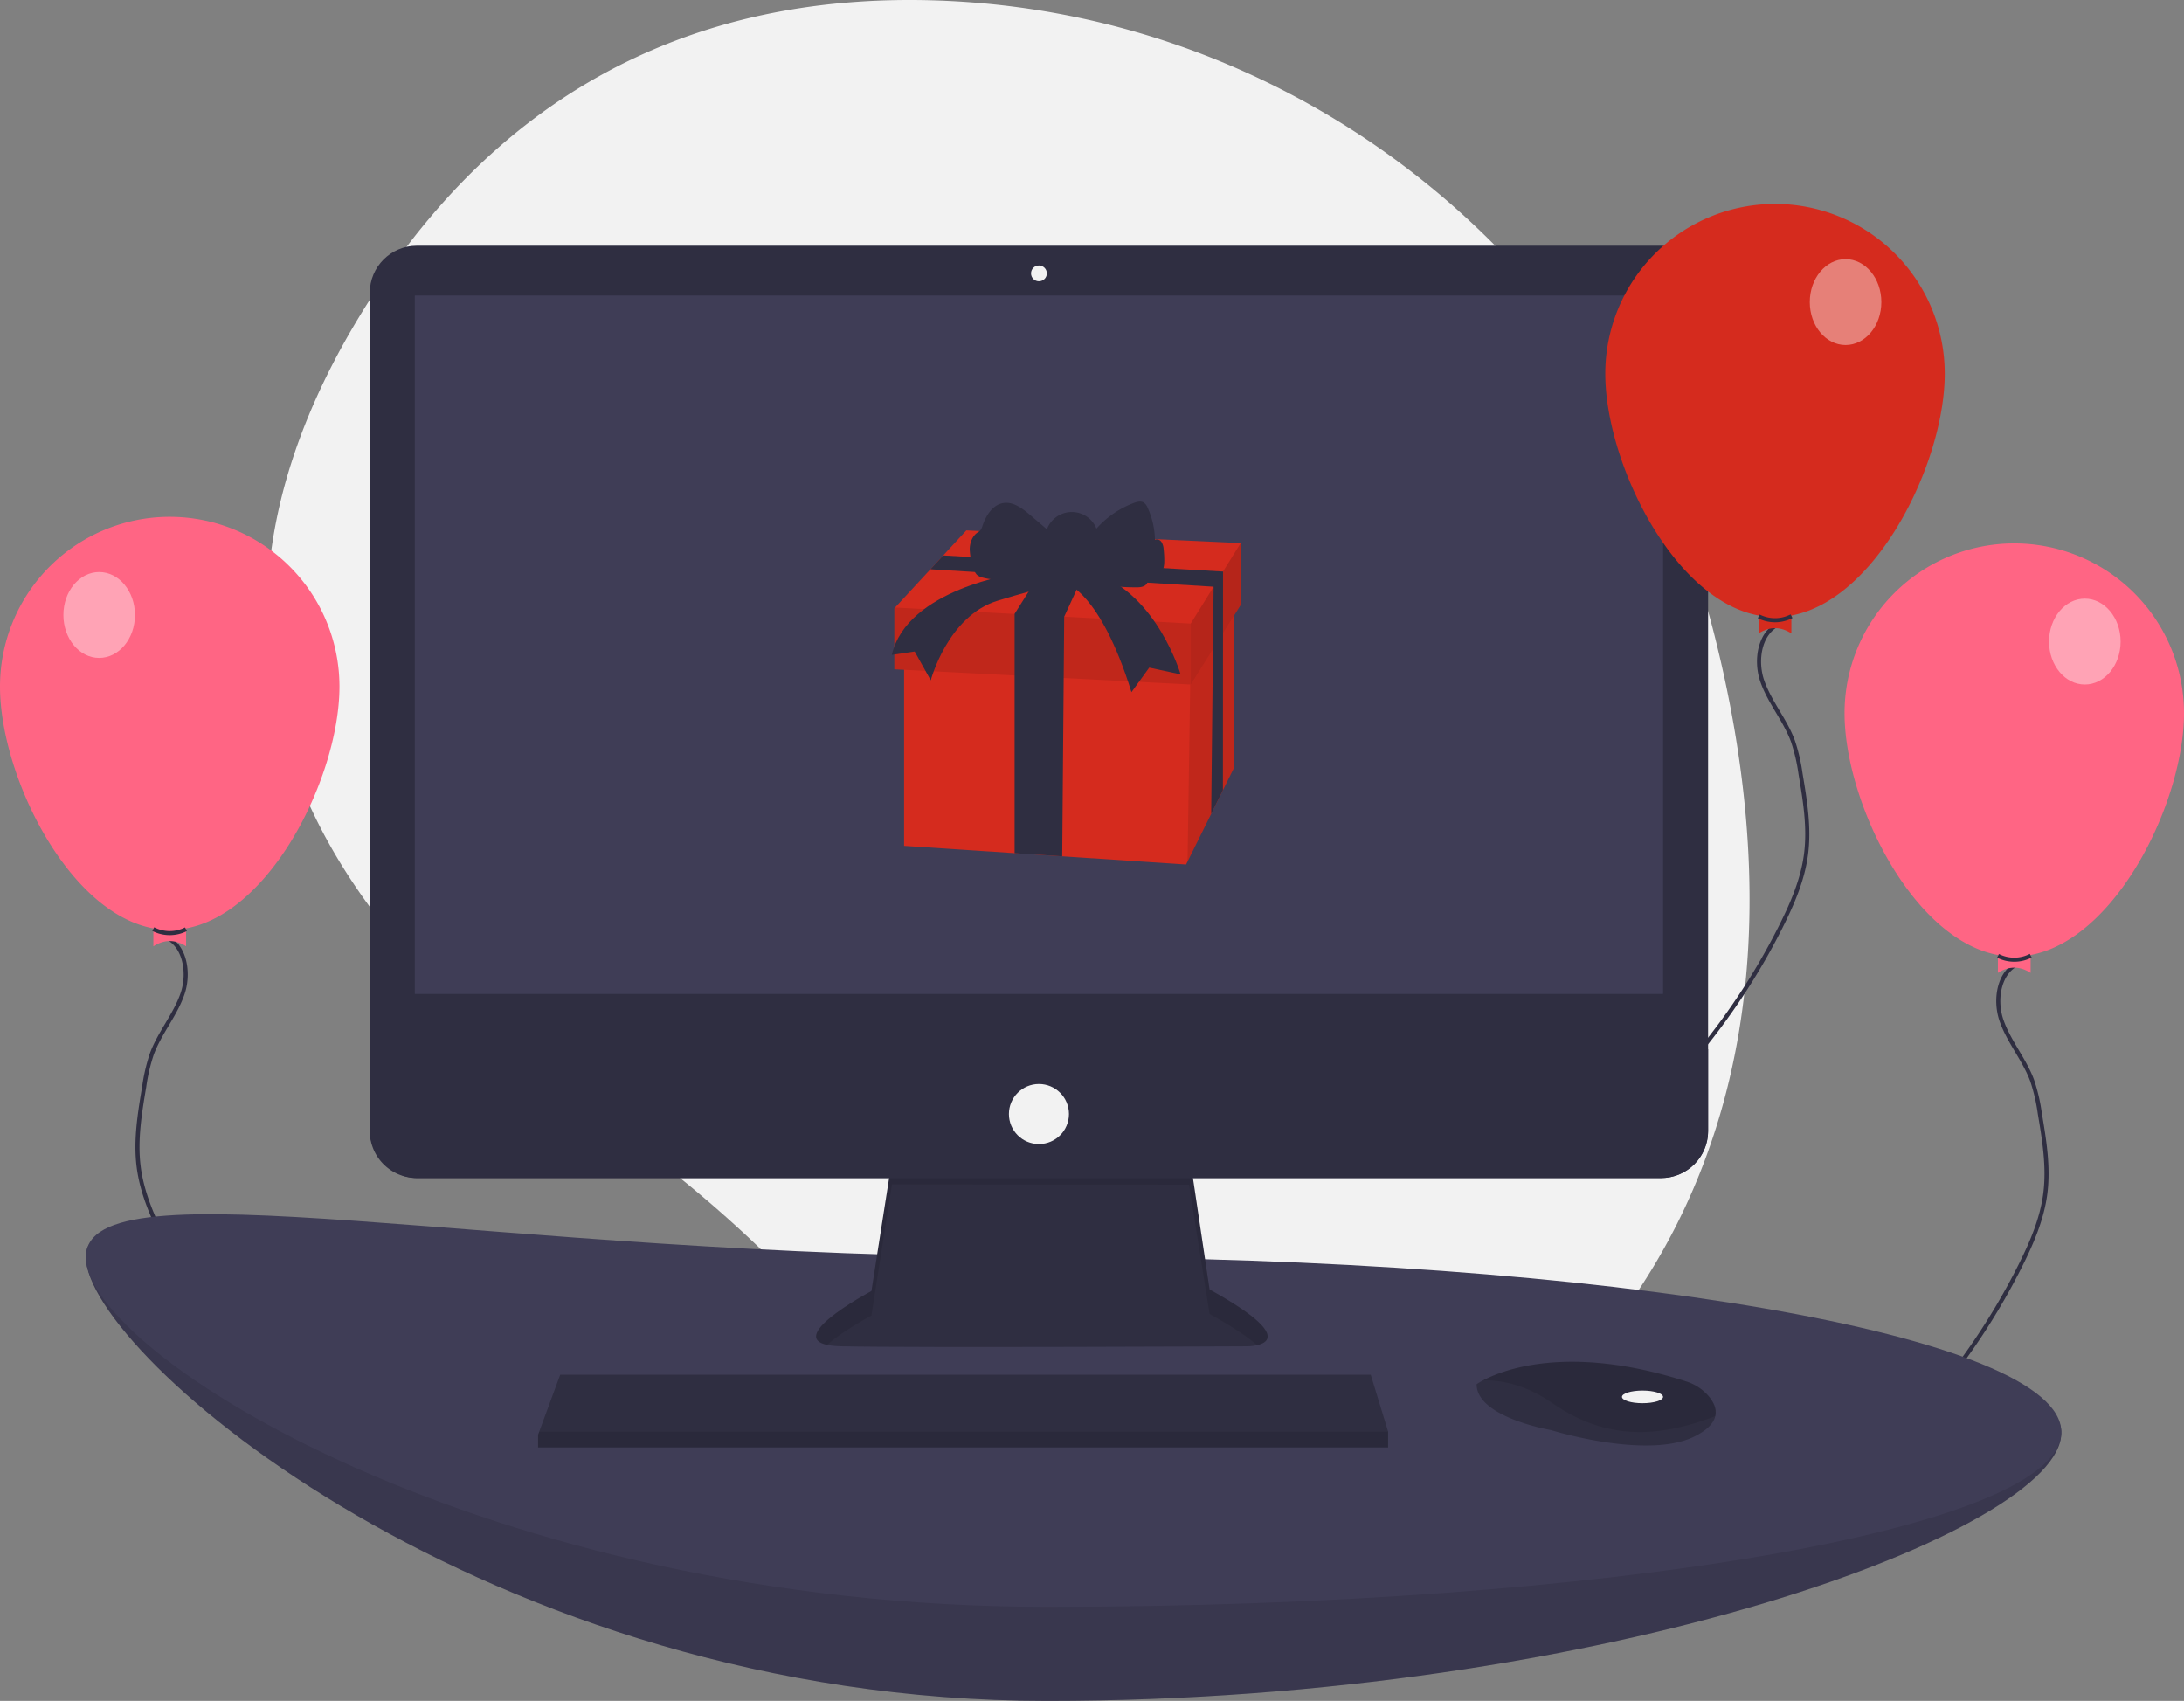 <svg id="f38ee091-c82c-4da1-851f-4c077abd9110" data-name="Layer 1" xmlns="http://www.w3.org/2000/svg" width="1068" height="831.714" viewBox="0 0 1068 831.714"><rect x="0" y="0" width="1068" height="831.714" fill="#808080" stroke="none"/><title>online wishes</title><path d="M904.085,343.53C859.168,166.908,703.968,39.412,521.796,34.299,425.488,31.595,324.144,63.536,250.359,175.31c-131.9,199.808,8.106,337.882,105.713,403.492a610.758,610.758,0,0,1,126.241,113.465c65.931,78.238,192.767,175.459,343.823,23.128C935.622,604.986,934.003,461.177,904.085,343.53Z" transform="translate(-66 -34.143)" fill="#f2f2f2"/><path d="M1134,382.857c0,45.84-37.16,119-83,119s-83-73.16-83-119a83,83,0,1,1,166,0Z" transform="translate(-66 -34.143)" fill="#ff6584"/><path d="M1054.074,504.809c-10.43,3.591-12.928,17.815-9.34,28.247s11.186,19.085,15.01,29.432a88.199,88.199,0,0,1,3.741,16.041c2.184,12.981,4.374,26.19,2.691,39.246-1.596,12.385-6.614,24.061-12.212,35.223a329.511,329.511,0,0,1-39.323,60.691" transform="translate(-66 -34.143)" fill="none" stroke="#2f2e41" stroke-width="2"/><path d="M1059,509.857q-8-5.134-16,0v-16h16Z" transform="translate(-66 -34.143)" fill="#ff6584"/><path d="M1043.042,501.518a17.6,17.6,0,0,0,16.029-.066" transform="translate(-66 -34.143)" fill="none" stroke="#2f2e41" stroke-width="2"/><ellipse cx="1019.5" cy="313.714" rx="17.5" ry="21" fill="#fff" opacity="0.4"/><path d="M66,369.857c0,45.84,37.16,119,83,119s83-73.16,83-119a83,83,0,0,0-166,0Z" transform="translate(-66 -34.143)" fill="#ff6584"/><path d="M145.926,491.809c10.43,3.591,12.928,17.815,9.34,28.247s-11.186,19.085-15.01,29.432a88.199,88.199,0,0,0-3.741,16.041c-2.184,12.981-4.374,26.19-2.691,39.246,1.596,12.385,6.614,24.061,12.212,35.223a329.511,329.511,0,0,0,39.323,60.691" transform="translate(-66 -34.143)" fill="none" stroke="#2f2e41" stroke-width="2"/><path d="M141,496.857q8-5.134,16,0v-16H141Z" transform="translate(-66 -34.143)" fill="#ff6584"/><path d="M156.958,488.518a17.6,17.6,0,0,1-16.029-.066" transform="translate(-66 -34.143)" fill="none" stroke="#2f2e41" stroke-width="2"/><ellipse cx="48.5" cy="300.714" rx="17.5" ry="21" fill="#fff" opacity="0.4"/><path d="M1074,734.857c0,47.22-222.067,131-496,131s-470-169.78-470-217,196.067,46,470,46S1074,687.637,1074,734.857Z" transform="translate(-66 -34.143)" fill="#3f3d56"/><path d="M1074,734.857c0,47.22-222.067,131-496,131s-470-169.78-470-217,196.067,46,470,46S1074,687.637,1074,734.857Z" transform="translate(-66 -34.143)" opacity="0.1"/><path d="M1074,734.357c0,47.22-222.067,85.5-496,85.5s-470-123.78-470-171,196.067,0,470,0S1074,687.137,1074,734.357Z" transform="translate(-66 -34.143)" fill="#3f3d56"/><path d="M502.19,601.288,492.146,665.42s-49.451,26.271-14.681,27.043,198.575,0,198.575,0,31.679,0-18.544-27.816l-10.045-67.222Z" transform="translate(-66 -34.143)" fill="#2f2e41"/><path d="M470.47,691.767c7.897-7.026,21.675-14.347,21.675-14.347l10.045-64.131,145.261.137,10.045,63.222c11.712,6.487,18.967,11.459,23.211,15.273,6.45-1.472,13.5-6.941-23.211-27.273L647.452,597.425l-145.261,3.863-10.045,64.131S450.592,687.498,470.47,691.767Z" transform="translate(-66 -34.143)" opacity="0.1"/><rect x="180.824" y="120.158" width="654.449" height="455.874" rx="23.01" fill="#2f2e41"/><rect x="202.845" y="144.497" width="610.407" height="341.519" fill="#3f3d56"/><circle cx="508.048" cy="133.679" r="3.863" fill="#f2f2f2"/><path d="M901.273,547.202V587.164a23.007,23.007,0,0,1-23.01,23.01H269.834a23.007,23.007,0,0,1-23.01-23.01V547.202Z" transform="translate(-66 -34.143)" fill="#2f2e41"/><polygon points="678.808 700.044 678.808 707.771 263.113 707.771 263.113 701.59 263.685 700.044 273.93 672.228 670.308 672.228 678.808 700.044" fill="#2f2e41"/><path d="M904.781,726.623c-.757,3.237-3.616,6.653-10.076,9.882-23.18,11.59-70.313-3.091-70.313-3.091s-36.315-6.181-36.315-22.407a28.976,28.976,0,0,1,3.183-1.893c9.746-5.156,42.059-17.878,99.353.539a23.895,23.895,0,0,1,10.891,7.137C903.826,719.508,905.646,722.955,904.781,726.623Z" transform="translate(-66 -34.143)" fill="#2f2e41"/><path d="M904.781,726.623c-28.372,10.871-53.662,11.683-79.616-6.344-13.089-9.087-24.98-11.335-33.905-11.165,9.746-5.156,42.059-17.878,99.353.539a23.895,23.895,0,0,1,10.891,7.137C903.826,719.508,905.646,722.955,904.781,726.623Z" transform="translate(-66 -34.143)" opacity="0.1"/><ellipse cx="803.207" cy="683.046" rx="10.045" ry="3.091" fill="#f2f2f2"/><circle cx="508.048" cy="544.738" r="14.681" fill="#f2f2f2"/><polygon points="678.808 700.044 678.808 707.771 263.113 707.771 263.113 701.59 263.685 700.044 678.808 700.044" opacity="0.1"/><path d="M937.074,338.809c-10.43,3.591-12.928,17.815-9.34,28.247s11.186,19.085,15.01,29.432a88.199,88.199,0,0,1,3.741,16.041c2.184,12.981,4.374,26.19,2.691,39.246-1.596,12.385-6.614,24.061-12.212,35.223a329.511,329.511,0,0,1-39.323,60.691" transform="translate(-66 -34.143)" fill="none" stroke="#2f2e41" stroke-width="2"/><path d="M1017,216.857c0,45.84-37.16,119-83,119s-83-73.16-83-119a83,83,0,0,1,166,0Z" transform="translate(-66 -34.143)" fill="#D52B1E"/><path d="M942,343.857q-8-5.134-16,0v-16h16Z" transform="translate(-66 -34.143)" fill="#D52B1E"/><path d="M926.042,335.518a17.6,17.6,0,0,0,16.029-.066" transform="translate(-66 -34.143)" fill="none" stroke="#2f2e41" stroke-width="2"/><ellipse cx="902.5" cy="147.714" rx="17.5" ry="21" fill="#fff" opacity="0.4"/><polygon points="603.607 288.552 603.607 375.098 580.728 421.257 580.728 421.262 580.003 422.719 519.433 418.719 496.149 417.179 442.109 413.609 442.109 310.085 496.149 311.609 520.315 312.292 581.453 314.019 603.607 288.552" fill="#D52B1E"/><polygon points="603.607 293.658 603.607 375.098 598.017 386.374 598.017 386.378 592.285 397.936 592.285 397.94 580.728 421.257 582.02 334.711 582.281 317.253 593.271 305.095 593.271 305.091 598.062 299.791 603.607 293.658" opacity="0.1"/><polygon points="606.713 265.57 606.713 295.799 603.607 300.747 598.058 309.588 593.143 317.419 582.281 334.724 582.02 334.711 437.347 327.27 437.347 297.455 437.712 297.062 454.984 278.365 461.236 271.599 472.545 259.358 606.713 265.57" fill="#D52B1E"/><polygon points="582.281 304.909 582.281 334.724 437.347 327.27 437.347 297.455 437.712 297.062 582.281 304.909" opacity="0.1"/><polygon points="606.713 265.57 606.713 295.799 582.281 334.724 582.281 304.909 606.713 265.57" opacity="0.15"/><polygon points="598.075 279.479 598.062 299.791 598.058 309.588 598.017 386.374 598.017 386.378 592.285 397.936 593.143 317.419 593.271 305.095 593.271 305.091 593.466 286.9 454.984 278.365 461.236 271.599 598.075 279.479" fill="#2f2e41"/><polygon points="530.105 280.477 520.402 301.55 520.315 312.292 519.433 418.719 496.149 417.179 496.149 300.147 508.572 280.477 530.105 280.477" fill="#2f2e41"/><path d="M564.15,316.038a30.766,30.766,0,0,1-17.354.609,6.975,6.975,0,0,1-3.044-1.412,7.884,7.884,0,0,1-1.883-3.731,29.478,29.478,0,0,1-1.662-8.929c.07-3.04,1.233-6.212,3.713-7.971a8.775,8.775,0,0,0,1.41-1.059,5.849,5.849,0,0,0,1.091-2.217c1.696-5.061,4.985-10.404,10.261-11.214,4.867-.747,9.297,2.652,13.047,5.843l8.231,7.005a12.987,12.987,0,0,1,24.216-.33,46.06,46.06,0,0,1,18.311-12.564c1.559-.581,3.391-1.054,4.812-.189a5.521,5.521,0,0,1,1.915,2.569,39.559,39.559,0,0,1,3.568,15.605,2.731,2.731,0,0,1,3.174,1.095,7.202,7.202,0,0,1,1.056,3.44,48.686,48.686,0,0,1,.328,5.668c-.001,1.997-.186,4.155-1.488,5.67-1.682,1.957-4.586,2.164-7.166,2.226,1.242,1.103.636,3.323-.738,4.257s-3.152.951-4.813.934c-6.404-.062-13.216-.244-18.543-3.799-2.103-1.404-3.865-3.273-5.974-4.668-5.169-3.42-11.658-3.584-17.641-3.301C573.577,309.829,569.291,314.316,564.15,316.038Z" transform="translate(-66 -34.143)" fill="#2f2e41"/><path d="M562.977,314.62s-53.418,7.454-60.872,39.753l11.181-1.656,7.868,14.079s8.282-31.471,32.714-38.925,33.128-8.696,33.128-8.696,16.978,4.141,32.3,53.418l8.696-12.009,15.322,3.313s-11.181-38.511-41.41-49.278Z" transform="translate(-66 -34.143)" fill="#2f2e41"/></svg>